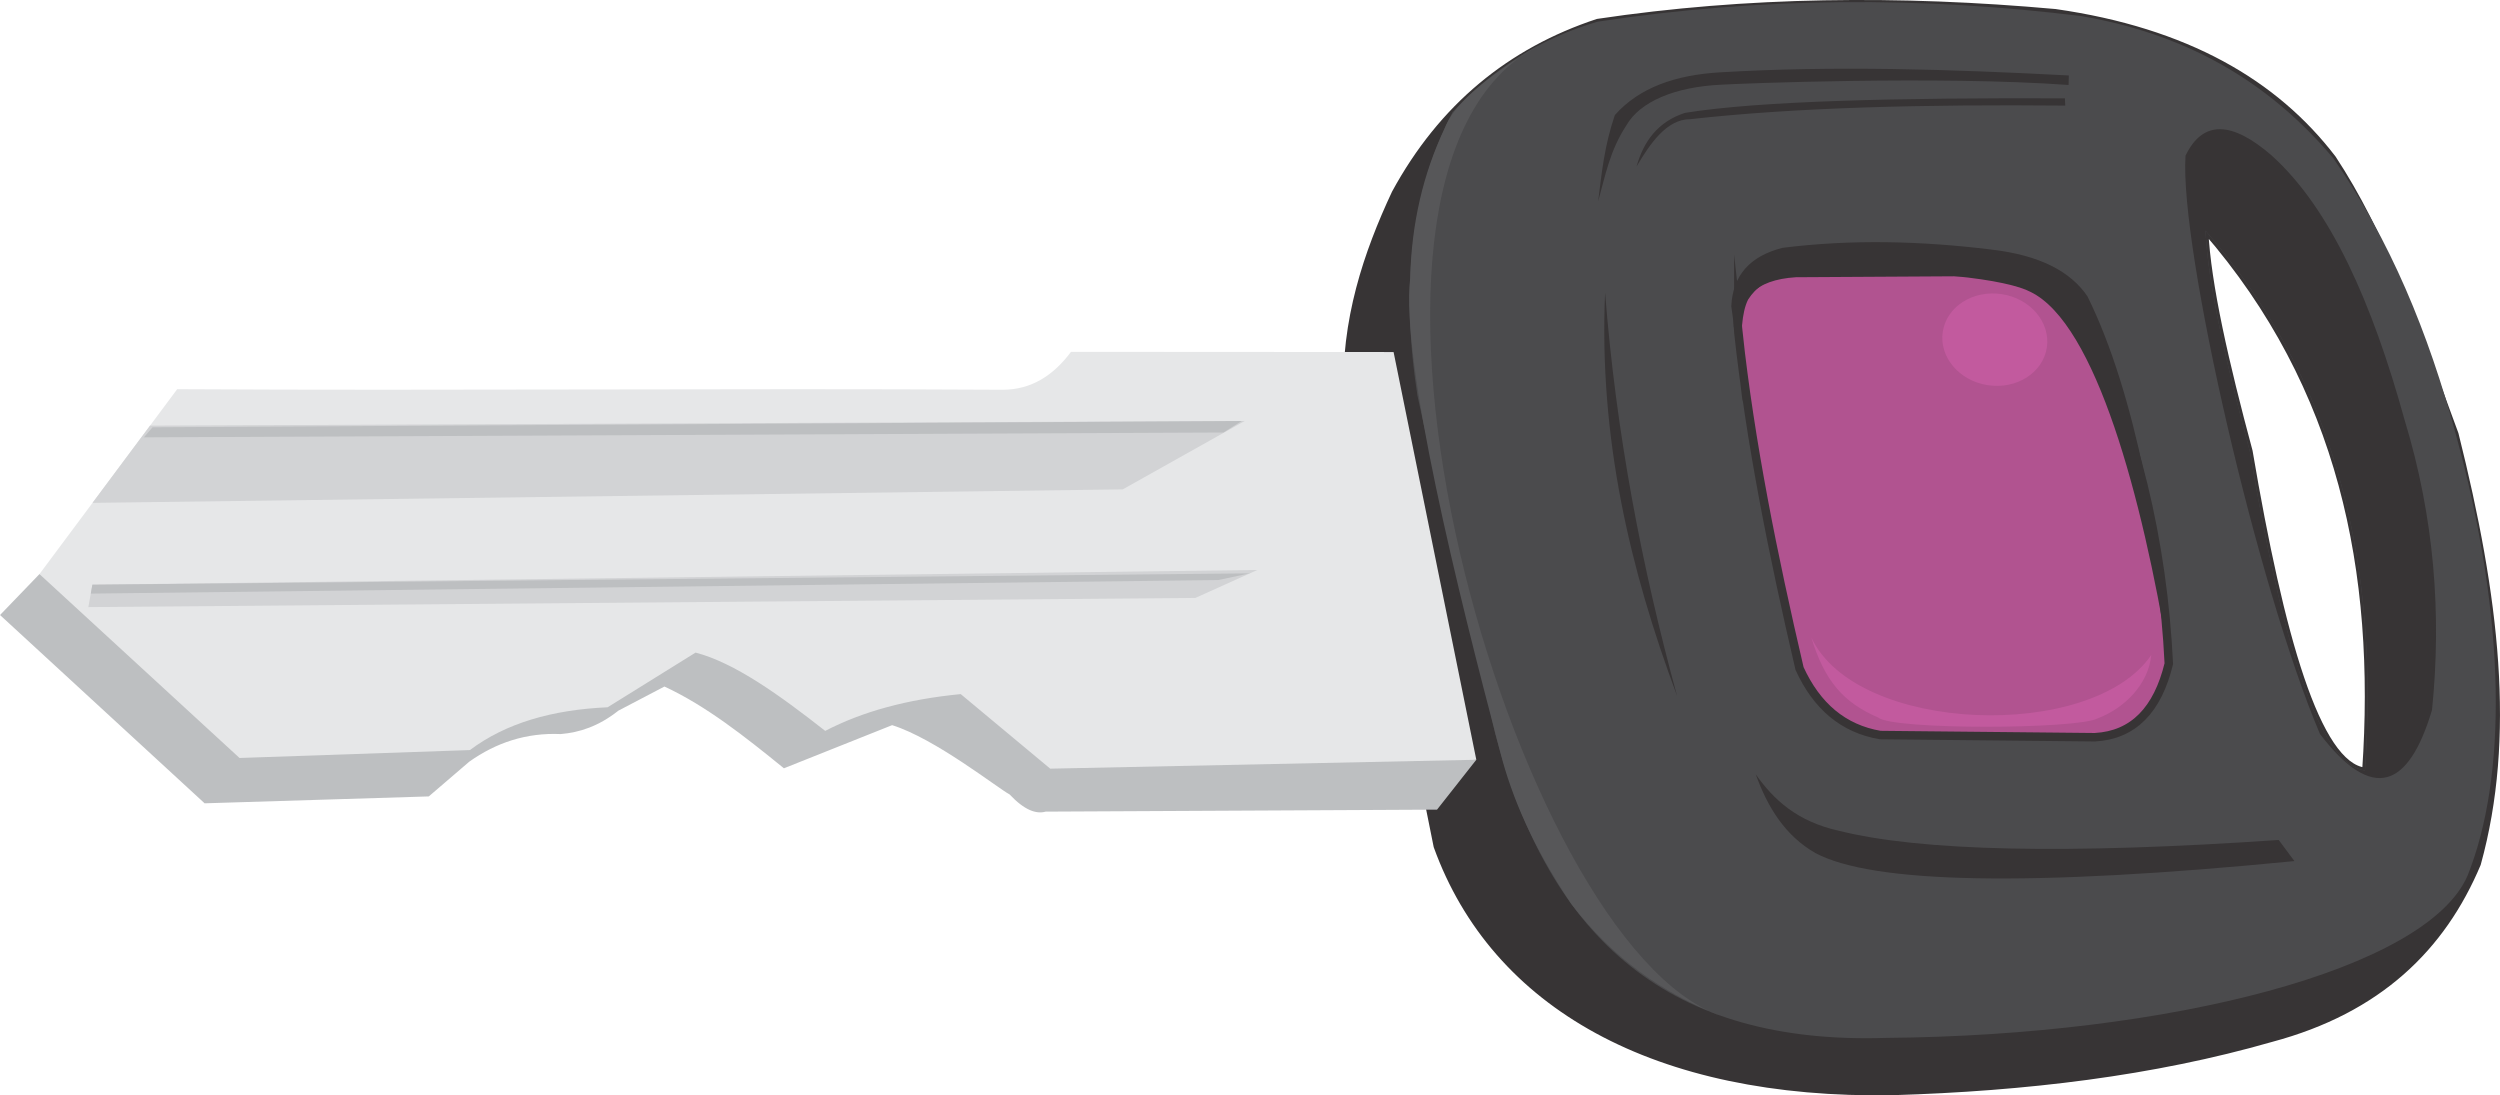 <?xml version="1.0" encoding="UTF-8"?>
<!DOCTYPE svg PUBLIC "-//W3C//DTD SVG 1.1//EN" "http://www.w3.org/Graphics/SVG/1.1/DTD/svg11.dtd">
<!-- Creator: CorelDRAW -->
<svg xmlns="http://www.w3.org/2000/svg" xml:space="preserve" width="74.916mm" height="32.822mm" version="1.1" style="shape-rendering:geometricPrecision; text-rendering:geometricPrecision; image-rendering:optimizeQuality; fill-rule:evenodd; clip-rule:evenodd"
viewBox="0 0 5394.96 2363.67"
 xmlns:xlink="http://www.w3.org/1999/xlink"
 xmlns:xodm="http://www.corel.com/coreldraw/odm/2003">
 <defs>
  <style type="text/css">
   <![CDATA[
    .str0 {stroke:#373435;stroke-width:12.19;stroke-miterlimit:22.926}
    .str1 {stroke:#373435;stroke-width:18.29;stroke-miterlimit:22.926}
    .fil4 {fill:#E6E7E8}
    .fil5 {fill:#D2D3D5}
    .fil6 {fill:#BDBFC1}
    .fil3 {fill:#BDBFC1}
    .fil1 {fill:#4B4B4D}
    .fil0 {fill:#373435}
    .fil7 {fill:#C25A9E}
    .fil2 {fill:#B15390}
    .fil8 {fill:#575759}
   ]]>
  </style>
 </defs>
 <g id="Layer_x0020_1">
  <path class="fil0 str0" d="M2905.7 859.13c-6.91,-167.52 43.65,-314.34 103.68,-442.71 101.66,-187.02 249.72,-307.38 438.22,-369.65 322.1,-48.15 651.98,-51.41 987.74,-21.2 282.68,40.5 474.64,152.06 599.89,315.89 105.21,159.78 178.57,361.79 264.23,595.07 88.31,352.65 123.79,654.4 48.08,928 -76.36,181.37 -213.7,315.93 -445.67,377.94 -255.52,73.47 -530.64,106.18 -817.3,114.87 -512.26,8.99 -860.39,-186.49 -984.8,-530.93l-194.06 -967.27zm1853.73 -361.45c292.89,337.46 373.72,735.48 344.23,1165 -101.89,-11.99 -180.7,-288.03 -248.6,-688.93 -50.95,-189.25 -90.13,-359.62 -95.63,-476.07z"/>
  <path class="fil1" d="M3134.56 242.45c-90.8,173.83 -111.79,379.59 -75.71,611.42 51.23,238.12 116.21,490.17 167.45,728.28 118.17,449.99 380.92,672.69 844.28,657.63 611.1,-5.13 1167.31,-147.2 1254.57,-350.45 83.78,-209.35 86.13,-545.36 -25.7,-952.81 -58.71,-217.54 -141.59,-419.3 -264.23,-595.07 -129.16,-152.93 -300.25,-265.05 -543.78,-306.71 -341.76,-42.24 -689.21,-41.89 -1043.85,12.02 -121.21,35.24 -225.37,100.78 -313.04,195.68zm1624.87 255.23c292.89,337.46 373.72,735.48 344.23,1164.99 -101.89,-11.98 -180.7,-288.03 -248.6,-688.92 -50.95,-189.25 -90.13,-359.62 -95.63,-476.07z"/>
  <path class="fil0" d="M3531.6 359.41c15.39,-54.55 45.96,-96.61 104.4,-115.81 159.45,-25.85 459.04,-32.78 820.04,-31.43 0.27,5.24 0.54,10.49 0.81,15.73 -303.51,-2.87 -581.56,3.78 -809.1,29.3 -51.82,-0.27 -87.78,54.46 -116.14,102.22z"/>
  <path class="fil0" d="M3448.77 434.68c7.57,-60.79 13.63,-121.08 36.08,-186.39 52.79,-59.53 131.41,-86.58 227.06,-92.19 244.53,-14.61 497.54,-6.68 752.62,6.75 -0.17,6.84 -0.35,13.68 -0.52,20.53 -278.61,-20.27 -716.55,-2.87 -749.15,-0.63 -100.47,4.59 -176.12,36.7 -205.2,87.9 -35.61,54.05 -45.63,109.14 -60.89,164.03z"/>
  <path class="fil0" d="M3463.77 631.19c-13.66,312.35 53.34,597.46 155.41,870.73 -76.31,-278.82 -131.78,-567.33 -155.41,-870.73z"/>
  <path class="fil0" d="M3917.45 1840.82c123.27,65.91 461,73.58 1033.9,17.42l-33.9 -45.56c-456.33,31.3 -772.86,24.51 -950.45,-20.16 -88.49,-19.88 -139.45,-66.44 -178.2,-121.67 25.75,71.48 63.52,132.56 128.66,169.97z"/>
  <path class="fil0" d="M4716.36 335.89c37.65,-78.08 100.96,-74.04 186.09,-0.17 126.77,114.42 216.84,317.74 286.6,570.26 64.09,210.37 80.3,418.98 59.25,626.2 -50.14,167.61 -127.43,201.21 -241.76,51.94 -134.67,-316.33 -303.59,-1050.39 -290.18,-1248.22zm43.08 161.79c292.88,337.46 373.71,735.48 344.21,1165 -101.88,-11.99 -180.69,-288.03 -248.59,-688.94 -50.95,-189.24 -90.13,-359.61 -95.62,-476.06z"/>
  <path class="fil2 str1" d="M3751.31 717.25c25.9,237.54 74.92,480.56 132.1,725.5 37.05,81.02 94.37,130 174.15,143.52 154.4,1.56 308.79,3.13 463.19,4.7 83.34,-4.62 135.41,-59.27 159.54,-158.68 -12.62,-263.52 -73.95,-521.5 -181.11,-735.67 -54.67,-59.99 -101.96,-95.5 -200.35,-110l-423.69 2.51c-92.41,5.85 -133.59,48.62 -123.83,128.13z"/>
  <path class="fil0" d="M3778.27 974.19c-15.66,-134.03 -33.76,-272.53 -5.93,-327.6 16.46,-26.12 43.05,-45.91 86.69,-55.02 299.27,-15.42 476.95,13.39 522.85,38.39 141.14,68.34 241.35,445.48 297.55,785.92 -12.95,-233.84 -70.21,-565.73 -174.71,-776.32 -36.02,-53.31 -102.2,-88.82 -207.78,-101.04 -150.87,-18.49 -301.13,-22.47 -450.45,-3.67 -69.62,17.77 -107.27,59.09 -110.38,125.87l42.16 313.47z"/>
  <g id="_2527421089504">
   <path class="fil3" d="M85.12 1238.87l-85.12 88.38 441.53 406.32 483.76 -14.88c29.09,-24.97 58.2,-49.94 87.3,-74.92 57.73,-40.94 122.78,-62.9 197.51,-59.63 40.18,-3.45 81.27,-16.4 124.39,-50.55 33.1,-17.33 66.21,-34.67 99.31,-52.01 90.07,41.72 174.14,108.36 257.87,176.43 77.84,-31.03 155.68,-62.06 233.52,-93.09 93.11,29.11 226.94,135.31 253.5,149.51 32.05,34.03 57.26,42.83 77.83,37.1l844.58 -4.29 84.76 -107.66 -1502.89 -342.02 -1597.85 -58.68z"/>
   <path class="fil4" d="M85.12 1238.87l297.2 -398.99c597.23,3.56 1184.66,-2.33 1781.9,1.23 61.25,-0.21 108.81,-30.66 146.95,-81.82l696.17 0.42 178.52 879.87 -919.51 19.21c-64.37,-53.64 -128.74,-107.26 -193.11,-160.9 -116.06,11.19 -212.96,37.99 -292.46,79.4 -98.78,-77.52 -195.44,-146.94 -279.78,-168.99l-189.79 118.02c-119.2,5.29 -219.82,34.1 -297.17,92.36l-497.21 17.05 -431.72 -396.85z"/>
   <polygon class="fil5" points="323.75,918.52 2686.16,908.44 2422.81,1056.09 199.57,1085.22 "/>
   <polygon class="fil5" points="199.33,1261.78 2713.41,1229.98 2579.56,1290.35 190.59,1310.16 "/>
   <polygon class="fil6" points="329.14,922.09 2679.83,908.47 2640.25,933.34 310.42,943.8 "/>
   <polygon class="fil6" points="199.33,1261.79 2697.15,1237.31 2628.72,1251.76 195.86,1281.03 "/>
  </g>
  <path class="fil7" d="M3908.51 1375c29.17,95.35 70.16,141.39 144.58,173.41 31.78,27.13 430.46,25.41 473.58,1.89 58,-21.84 109.88,-73.83 115.81,-136.96 -126.05,187.01 -637.19,171.54 -733.97,-38.34z"/>
  <ellipse class="fil7" transform="matrix(0.989 0.15 -0.15 0.989 4304.77 733.009)" rx="113.54" ry="99.34"/>
  <path class="fil8" d="M3320.03 98.28c-125.55,75.41 -185.46,132.28 -202.82,179.62 -45.57,96.07 -71.21,203.04 -74.02,322.51 -20.62,178.93 102.62,676.2 194.14,1021.59 24.82,98.9 71.85,206.73 153.33,328.44 89.31,117.53 199,193.81 322.76,241.56 -447.01,-151.93 -923.69,-1817.41 -393.39,-2093.72z"/>
 </g>
</svg>
